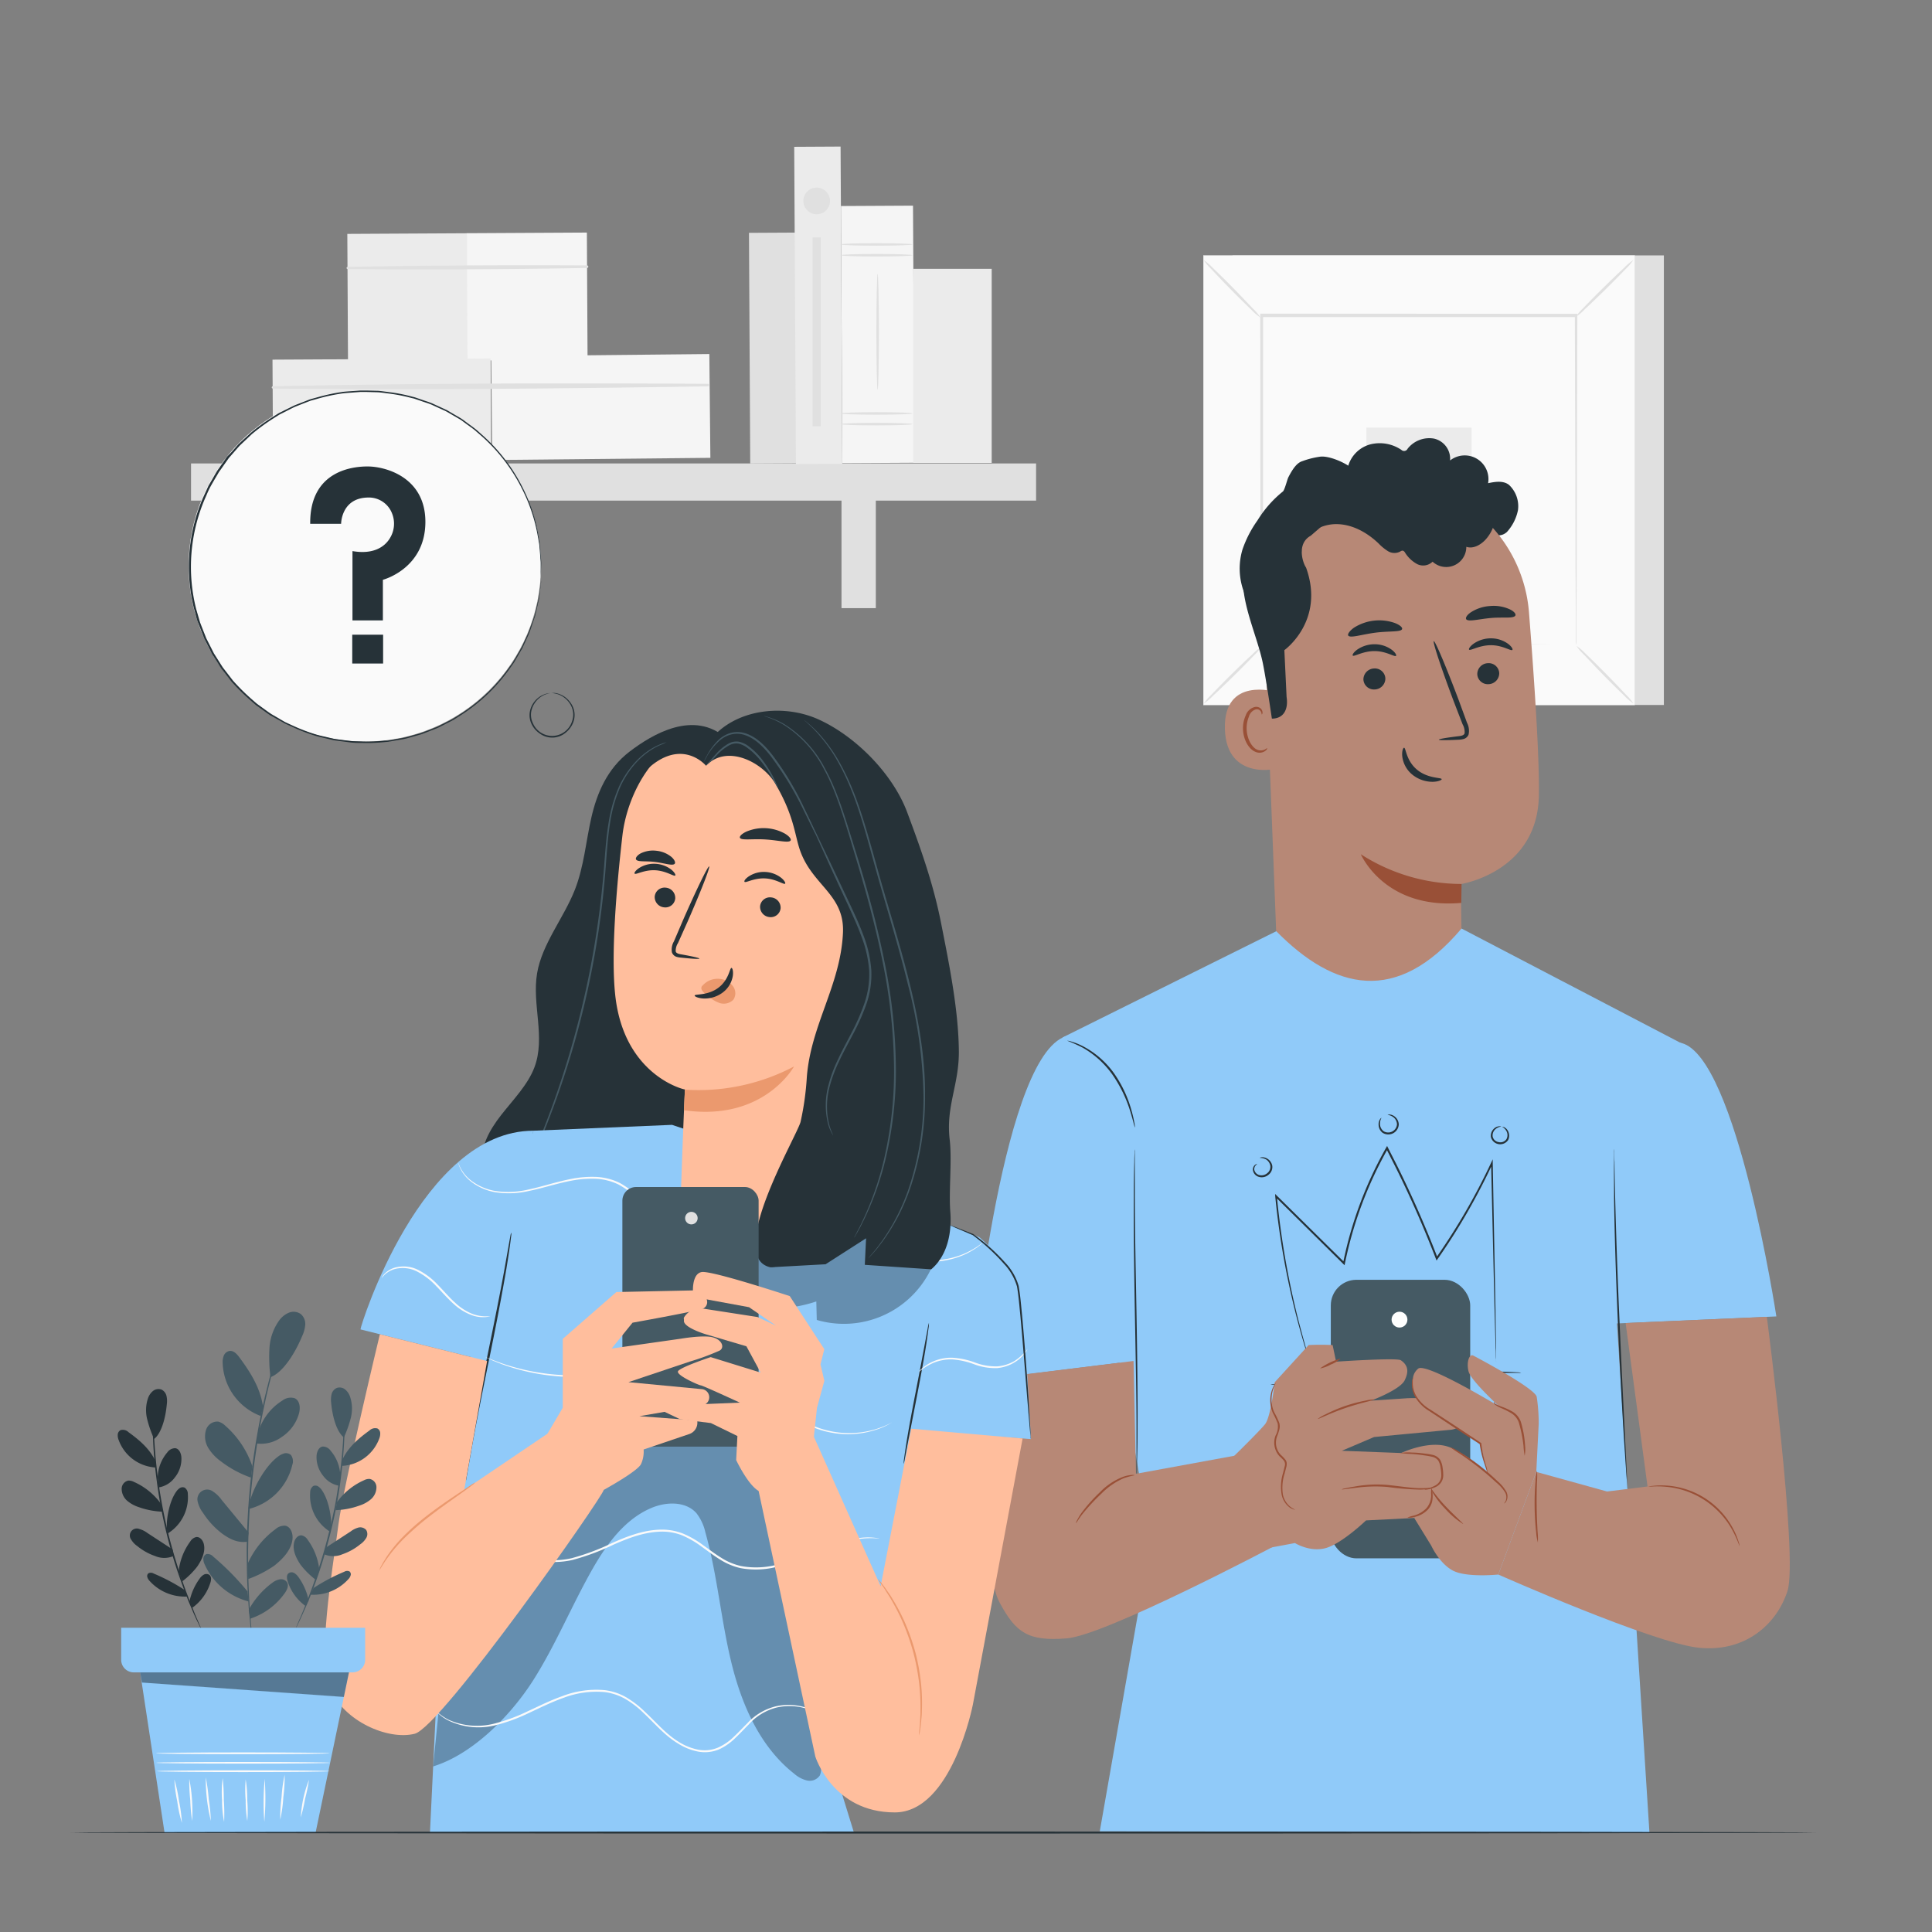 <svg xmlns="http://www.w3.org/2000/svg" viewBox="0 0 500 500"><rect x="0" y="0" width="500" height="500" fill="#808080" stroke="none"/><g id="freepik--background-complete--inject-336"><rect x="318.99" y="66.1" width="111.62" height="116.35" style="fill:#e0e0e0"></rect><rect x="311.43" y="66.1" width="111.62" height="116.35" style="fill:#fafafa"></rect><path d="M423.08,182.49H311.4V66.07H423.08Zm-111.62-.07H423V66.14H311.46Z" style="fill:#e0e0e0"></path><rect x="326.43" y="81.74" width="81.61" height="85.07" style="fill:#fafafa"></rect><path d="M326.43,167.38a12.72,12.72,0,0,1-2,2.34c-1.3,1.38-3.13,3.24-5.19,5.26s-3.94,3.82-5.33,5.1a13.12,13.12,0,0,1-2.36,2,12.77,12.77,0,0,1,2-2.33c1.3-1.38,3.14-3.24,5.19-5.27s3.95-3.84,5.35-5.11A13,13,0,0,1,326.43,167.38Z" style="fill:#e0e0e0"></path><path d="M408,167.17a13.24,13.24,0,0,1,2.34,2c1.38,1.31,3.24,3.14,5.26,5.19s3.83,3.94,5.11,5.33a13.14,13.14,0,0,1,2,2.36,12.92,12.92,0,0,1-2.33-2c-1.38-1.3-3.24-3.14-5.27-5.2s-3.83-4-5.11-5.34A12.92,12.92,0,0,1,408,167.17Z" style="fill:#e0e0e0"></path><path d="M407.82,82a13.54,13.54,0,0,1,2-2.34c1.31-1.38,3.14-3.24,5.19-5.26s3.94-3.82,5.33-5.1a13.12,13.12,0,0,1,2.36-2,13.15,13.15,0,0,1-2,2.34c-1.31,1.37-3.14,3.24-5.2,5.26s-3.95,3.84-5.34,5.12A12.41,12.41,0,0,1,407.82,82Z" style="fill:#e0e0e0"></path><path d="M326.21,82.18a12.72,12.72,0,0,1-2.34-2c-1.38-1.31-3.24-3.14-5.26-5.19s-3.82-3.94-5.1-5.33a13.12,13.12,0,0,1-2-2.36,12.92,12.92,0,0,1,2.33,2c1.38,1.31,3.25,3.14,5.27,5.2s3.84,4,5.12,5.34A12.41,12.41,0,0,1,326.21,82.18Z" style="fill:#e0e0e0"></path><path d="M407.82,166.81a3.24,3.24,0,0,1,0-.41c0-.29,0-.68,0-1.19,0-1.06,0-2.6,0-4.59,0-4-.05-9.89-.09-17.34,0-14.9-.09-36.12-.16-61.54l.32.32-81.38,0h0l.37-.37c0,31.23,0,60.44-.06,85.07l-.31-.31,58.93.16,16.55.08,4.38,0,1.13,0h.4a1.34,1.34,0,0,1-.36,0l-1.1,0-4.32,0-16.48.08-59.13.15h-.31v-.32c0-24.63,0-53.84-.05-85.07v-.36h.37l81.38.05h.31v.31c-.06,25.5-.12,46.8-.16,61.75,0,7.41-.06,13.25-.08,17.26,0,2,0,3.48,0,4.53,0,.5,0,.87,0,1.16A2.37,2.37,0,0,1,407.82,166.81Z" style="fill:#e0e0e0"></path><rect x="353.62" y="110.66" width="27.23" height="27.23" style="fill:#ebebeb"></rect><rect x="193.99" y="60.24" width="12" height="59.7" transform="translate(-0.48 1.07) rotate(-0.31)" style="fill:#e0e0e0"></rect><rect x="89.97" y="60.45" width="31.07" height="32.96" transform="translate(-0.41 0.57) rotate(-0.31)" style="fill:#ebebeb"></rect><rect x="120.9" y="60.28" width="31.07" height="32.96" transform="translate(-0.41 0.73) rotate(-0.31)" style="fill:#f5f5f5"></rect><path d="M89.93,69.64q31,.26,62-.29a.33.33,0,0,0,0-.66c-20.64-.11-41.34,0-62,.38a.29.29,0,0,0,0,.57Z" style="fill:#e0e0e0"></path><rect x="70.59" y="92.93" width="56.45" height="26.86" transform="translate(-0.57 0.53) rotate(-0.31)" style="fill:#ebebeb"></rect><rect x="126.77" y="92.63" width="56.45" height="26.86" transform="matrix(1, -0.01, 0.01, 1, -0.57, 0.83)" style="fill:#f5f5f5"></rect><path d="M70.55,100.55c37.51.42,75.14,0,112.64-.56a.33.33,0,0,0,0-.66c-37.5-.2-75.13-.17-112.63.65a.29.29,0,0,0,0,.57Z" style="fill:#e0e0e0"></path><rect x="49.44" y="119.94" width="218.7" height="9.62" style="fill:#e0e0e0"></rect><rect x="85.25" y="124.56" width="8.88" height="32.83" style="fill:#e0e0e0"></rect><rect x="217.78" y="124.56" width="8.88" height="32.83" style="fill:#e0e0e0"></rect><rect x="205.76" y="37.98" width="12" height="82.11" transform="translate(-0.42 1.13) rotate(-0.31)" style="fill:#ebebeb"></rect><rect x="217.82" y="53.28" width="18.64" height="66.54" transform="translate(-0.46 1.22) rotate(-0.31)" style="fill:#f5f5f5"></rect><path d="M236.16,66.05c0,.18-4.18.33-9.33.33s-9.32-.15-9.32-.33,4.18-.32,9.32-.32S236.16,65.87,236.16,66.05Z" style="fill:#e0e0e0"></path><path d="M236.16,63.26c0,.18-4.18.32-9.33.32s-9.32-.14-9.32-.32,4.18-.33,9.32-.33S236.16,63.08,236.16,63.26Z" style="fill:#e0e0e0"></path><path d="M236.16,109.76c0,.18-4.18.33-9.33.33s-9.32-.15-9.32-.33,4.18-.32,9.32-.32S236.16,109.58,236.16,109.76Z" style="fill:#e0e0e0"></path><path d="M236.16,107c0,.18-4.18.32-9.33.32s-9.32-.14-9.32-.32,4.18-.33,9.32-.33S236.16,106.79,236.16,107Z" style="fill:#e0e0e0"></path><path d="M227.13,100.87c-.17,0-.32-6.72-.32-15s.15-15,.32-15,.33,6.71.33,15S227.31,100.87,227.13,100.87Z" style="fill:#e0e0e0"></path><rect x="236.36" y="69.57" width="20.29" height="50.23" style="fill:#ebebeb"></rect><path d="M214.81,52a3.45,3.45,0,1,1-3.45-3.45A3.46,3.46,0,0,1,214.81,52Z" style="fill:#e0e0e0"></path><rect x="210.29" y="61.45" width="2.13" height="48.85" style="fill:#e0e0e0"></rect></g><g id="freepik--character-2--inject-336"><path d="M323.43,156.25a17.23,17.23,0,0,1-1.89-14,29.22,29.22,0,0,1,3.91-7.59,29.21,29.21,0,0,1,6.57-7.47c.41-.31-1.12,1,0,0,.47-.45,1.09-3,1.38-3.62,1.52-3,2.61-3.9,3.66-4.23a22.09,22.09,0,0,1,4.51-1.14c2.08-.31,5.61,1.16,7.36,2.32a8.17,8.17,0,0,1,5.75-5.53,10,10,0,0,1,8,1.44,1,1,0,0,0,1.6-.29,7.12,7.12,0,0,1,6.84-2.63,5.36,5.36,0,0,1,4.16,5.66,6.14,6.14,0,0,1,9.84,5.88c1.82-.39,3.91-.72,5.39.42a7.56,7.56,0,0,1,2.34,6.57,12,12,0,0,1-2.86,5.64c-1.69,1.5-3.14.55-5.35,1-3.29.73-6.77,1.43-10,.4" style="fill:#263238"></path><path d="M395.7,158.47a37.11,37.11,0,0,0-36.91-34.19h-1.92c-20.72,1.17-31.3,19.41-29.56,40.09L331,259.88h47.48l-.42-31.08s19.92-3.06,20.2-23C398.43,196.22,397.11,176.4,395.7,158.47Z" style="fill:#b78876"></path><path d="M378.25,228.77a48.28,48.28,0,0,1-26.07-7.69s6.11,14.34,26,12.59Z" style="fill:#995037"></path><path d="M388,174.2a2.84,2.84,0,0,1-2.75,2.86,2.72,2.72,0,0,1-2.93-2.57,2.84,2.84,0,0,1,2.75-2.86A2.73,2.73,0,0,1,388,174.2Z" style="fill:#263238"></path><path d="M391.4,168.2c-.36.37-2.51-1.23-5.57-1.22s-5.3,1.52-5.63,1.15c-.16-.17.2-.84,1.18-1.55a7.84,7.84,0,0,1,4.51-1.38,7.55,7.55,0,0,1,4.43,1.44C391.25,167.37,391.57,168,391.4,168.2Z" style="fill:#263238"></path><path d="M358.53,175.56a2.84,2.84,0,0,1-2.75,2.87,2.73,2.73,0,0,1-2.93-2.57A2.86,2.86,0,0,1,355.6,173,2.72,2.72,0,0,1,358.53,175.56Z" style="fill:#263238"></path><path d="M361.29,169.73c-.36.37-2.51-1.23-5.57-1.23s-5.3,1.53-5.63,1.16c-.16-.17.19-.84,1.17-1.55a7.9,7.9,0,0,1,4.52-1.38,7.52,7.52,0,0,1,4.42,1.44C361.14,168.89,361.46,169.57,361.29,169.73Z" style="fill:#263238"></path><path d="M372.38,191.42c0-.17,1.89-.5,5-.88.78-.08,1.52-.24,1.66-.77a4,4,0,0,0-.52-2.32q-1.1-2.83-2.3-5.95c-3.19-8.48-5.5-15.44-5.16-15.57s3.21,6.64,6.4,15.12l2.2,6a4.49,4.49,0,0,1,.4,3.07,1.93,1.93,0,0,1-1.28,1.13,5.44,5.44,0,0,1-1.33.19C374.32,191.59,372.39,191.6,372.38,191.42Z" style="fill:#263238"></path><path d="M363.37,193.52c.5,0,.5,3.29,3.34,5.66s6.37,2,6.4,2.47c0,.2-.79.64-2.29.68a8.31,8.31,0,0,1-5.34-1.88,7.2,7.2,0,0,1-2.58-4.74C362.77,194.32,363.15,193.5,363.37,193.52Z" style="fill:#263238"></path><path d="M362.86,162.8c-.29.83-3.35.47-6.94.94s-6.47,1.48-7,.74c-.21-.35.28-1.14,1.44-2A12.19,12.19,0,0,1,361,161.24C362.32,161.76,363,162.4,362.86,162.8Z" style="fill:#263238"></path><path d="M392.14,159.36c-.58.76-3.22.3-6.31.58s-5.66,1-6.33.38c-.3-.32,0-1.06,1.12-1.83a10.25,10.25,0,0,1,5-1.65,10,10,0,0,1,5.17.88C392,158.32,392.4,159,392.14,159.36Z" style="fill:#263238"></path><path d="M330.29,179.11C330,179,316.62,175,317,188.65s14,10.39,14,10S330.29,179.11,330.29,179.11Z" style="fill:#b78876"></path><path d="M327.91,193.62c-.06,0-.23.17-.62.37a2.4,2.4,0,0,1-1.77.09c-1.46-.49-2.74-2.73-2.88-5.18a7.87,7.87,0,0,1,.57-3.42,2.71,2.71,0,0,1,1.72-1.87,1.2,1.2,0,0,1,1.42.61c.2.37.12.65.19.67s.29-.24.16-.8a1.5,1.5,0,0,0-.56-.84,1.82,1.82,0,0,0-1.32-.3,3.32,3.32,0,0,0-2.42,2.18,8,8,0,0,0-.7,3.82c.16,2.74,1.65,5.26,3.63,5.77a2.54,2.54,0,0,0,2.16-.42C327.9,194,328,193.64,327.91,193.62Z" style="fill:#995037"></path><path d="M339.21,138.65l6.73-5.81,21.4,3.28,15-3.87,9,1.37c-1.68,2.27-.3-.77-3.73-3.36a44.26,44.26,0,0,0-25.7-9.25c-9.25-.16-28.1,11.11-34.8,17.49-5.37,5.11-5.33,9.53-5.33,9.53-.86,7.36,3.26,15.72,4.9,22.95.84,3.73,2.48,15,2.48,15h0c3.12,0,4.29-2.5,3.81-5.59l-.58-12.13S343,160.7,338,146.87C337.19,145.76,335.47,140.71,339.21,138.65Z" style="fill:#263238"></path><path d="M336.44,141.89c1.2-3.88,5.44-6.3,9.5-6.25s7.87,2.17,10.83,5a12.62,12.62,0,0,0,2.44,2,3.21,3.21,0,0,0,3,.18c.28-.15.58-.38.89-.29a1,1,0,0,1,.5.45,8.44,8.44,0,0,0,3.15,3,3.48,3.48,0,0,0,4-.62,5.2,5.2,0,0,0,8.73-3.85c1.78.61,3.71-.48,5-1.88A10.08,10.08,0,0,0,382,124.14a18,18,0,0,0-6.57-1.9,81.24,81.24,0,0,0-10.79-.81,13.22,13.22,0,0,0-4.69.55c-2.07.75-3.79,2.44-6,2.71a10.55,10.55,0,0,1-4.14-.66,16.41,16.41,0,0,0-6-.88c-4,.36-7.27,3.22-9.91,6.23a16.49,16.49,0,0,0-4.18,7.23c-.58,2.75.27,6,2.66,7.46a3.51,3.51,0,0,0,3.16.42,2.1,2.1,0,0,0,1.14-2.73" style="fill:#263238"></path><path d="M330.3,241,275,268.49,297.81,398.8l-13.19,75.14,142.25.28-9.24-144.84,19.8-58.18-59.19-30.9C361.41,260.22,345.29,256.19,330.3,241Z" style="fill:#90CAF9"></path><path d="M387.21,352.51s0-.32-.06-.94,0-1.56-.09-2.75c-.07-2.43-.16-6-.28-10.45-.22-9-.52-21.91-.89-37.38l.42.09a162.35,162.35,0,0,1-14.26,24.76l-.27.39-.17-.44c-3-7.78-6.56-16-10.66-24.18l-2.21-4.36h.45A101.33,101.33,0,0,0,348.06,327l-.09.44-.32-.32-17.56-17.35.36-.18a214.27,214.27,0,0,0,5.61,32.23c1,3.8,1.82,6.75,2.41,8.75.3,1,.52,1.75.68,2.28s.22.79.22.79-.11-.26-.28-.77-.42-1.28-.74-2.26c-.63-2-1.52-4.94-2.52-8.73a206.33,206.33,0,0,1-5.8-32.24L330,309l.42.41L348,326.75l-.41.12A101.57,101.57,0,0,1,358.74,297l.24-.42.22.43c.73,1.45,1.47,2.9,2.22,4.37,4.1,8.23,7.66,16.43,10.66,24.23l-.44-.06a163.79,163.79,0,0,0,14.27-24.66l.41-.87,0,1c.29,15.47.53,28.35.7,37.38.06,4.49.12,8,.16,10.46,0,1.18,0,2.1,0,2.75S387.21,352.51,387.21,352.51Z" style="fill:#263238"></path><path d="M326,299.66s.16-.13.5-.17a2.51,2.51,0,0,1,1.42.34,2.78,2.78,0,0,1,1.32,1.75,2.51,2.51,0,0,1-1,2.48,2.66,2.66,0,0,1-2.64.45,2.12,2.12,0,0,1-1.35-1.72,1.55,1.55,0,0,1,.59-1.35c.3-.21.51-.21.51-.18s-.16.1-.37.33a1.45,1.45,0,0,0-.37,1.16,1.79,1.79,0,0,0,1.17,1.32,2.27,2.27,0,0,0,2.14-.42,2.07,2.07,0,0,0,.83-2,2.51,2.51,0,0,0-1-1.53A3.3,3.3,0,0,0,326,299.66Z" style="fill:#263238"></path><path d="M359.1,288.52s.18-.11.54-.09A2.48,2.48,0,0,1,361,289a2.7,2.7,0,0,1,1,2,2.72,2.72,0,0,1-4.22,2.14,2.71,2.71,0,0,1-1-2,2.47,2.47,0,0,1,.35-1.46c.2-.3.37-.4.39-.38a3.28,3.28,0,0,0-.37,1.81,2.44,2.44,0,0,0,.93,1.65,2.29,2.29,0,0,0,3.46-1.76,2.44,2.44,0,0,0-.77-1.73A3.17,3.17,0,0,0,359.1,288.52Z" style="fill:#263238"></path><path d="M388.5,291.56a2.8,2.8,0,0,0-1.63.81,2.17,2.17,0,0,0-.57,1.77,1.86,1.86,0,0,0,1.58,1.44,1.88,1.88,0,0,0,2-.79,2.16,2.16,0,0,0,.09-1.85,2.73,2.73,0,0,0-1.24-1.33s.21,0,.53.1a2.27,2.27,0,0,1,1.05,1.08,2.54,2.54,0,0,1,0,2.24,2.48,2.48,0,0,1-4.48-.82,2.52,2.52,0,0,1,.79-2.1,2.2,2.2,0,0,1,1.35-.63C388.32,291.45,388.51,291.54,388.5,291.56Z" style="fill:#263238"></path><path d="M393.66,355.3a3.1,3.1,0,0,1-.66,0h-8.85c-5.88,0-14,.13-22.94.56s-17,1.08-22.9,1.64l-6.92.68-1.89.17a2.75,2.75,0,0,1-.66,0,3.17,3.17,0,0,1,.65-.13l1.87-.27c1.63-.23,4-.53,6.92-.85,5.84-.65,13.93-1.36,22.9-1.79s17.09-.49,23-.41c2.94,0,5.32.11,7,.18l1.89.09A3.18,3.18,0,0,1,393.66,355.3Z" style="fill:#263238"></path><path d="M415.67,342.62l44.05-1.93s-10.21-67-24.52-70.75-23.38,38.11-23.38,38.11Z" style="fill:#90CAF9"></path><path d="M251.09,357.48c.21-2.4,7.67-81.52,24-89s26,82.78,26,82.78Z" style="fill:#90CAF9"></path><path d="M421.21,385.58s0-.07,0-.22l-.07-.67c-.05-.63-.12-1.49-.2-2.56-.16-2.28-.37-5.5-.64-9.45-.5-8-1.11-19-1.63-31.19s-.85-23.24-.95-31.23c0-4-.06-7.23,0-9.47,0-1.08,0-1.94,0-2.57a4.83,4.83,0,0,1,.05-.9s0,.08,0,.23,0,.4,0,.67c0,.63,0,1.49.06,2.57,0,2.28.1,5.5.18,9.46.2,8,.56,19,1.1,31.22s1.08,23.21,1.48,31.19c.2,3.95.36,7.17.47,9.45,0,1.09.08,1.94.11,2.58A5,5,0,0,1,421.21,385.58Z" style="fill:#263238"></path><path d="M294.13,381.52a7,7,0,0,1,0-.85c0-.61,0-1.42,0-2.45,0-2.18,0-5.25,0-9,0-7.61-.22-18.12-.43-29.73s-.33-22.13-.28-29.74c0-3.81.06-6.89.13-9,0-1,.05-1.84.07-2.44a5.36,5.36,0,0,1,.07-.86,7.25,7.25,0,0,1,0,.86c0,.6,0,1.42,0,2.45,0,2.18,0,5.24,0,9,0,7.61.22,18.12.43,29.73s.33,22.12.28,29.74c0,3.8-.06,6.88-.13,9,0,1,0,1.84-.07,2.45A5.12,5.12,0,0,1,294.13,381.52Z" style="fill:#263238"></path><path d="M293.71,291.78c-.09,0-.41-1.64-1.22-4.22a34.16,34.16,0,0,0-4.59-9.44,24,24,0,0,0-7.73-7,40.06,40.06,0,0,0-4-1.79,4.4,4.4,0,0,1,1.16.25,16.83,16.83,0,0,1,3,1.22,22.85,22.85,0,0,1,8,7,31.31,31.31,0,0,1,4.52,9.65,31.78,31.78,0,0,1,.73,3.14A5.1,5.1,0,0,1,293.71,291.78Z" style="fill:#263238"></path><path d="M320.42,376.58l9.2,23.63s-43.51,23-53.55,23.8-13.15-1.47-17.33-9.19c-3.32-6.13-2.72-21.18-1.87-30.95C258,370.56,259,356.44,259,356.44l34.36-4.22.62,29.2,26.4-4.84" style="fill:#b78876"></path><path d="M293.7,381.79a22.36,22.36,0,0,0-2.85.76,18.33,18.33,0,0,0-5.81,4,54,54,0,0,0-4.86,5.23c-1.13,1.44-1.64,2.46-1.71,2.42a1.94,1.94,0,0,1,.28-.76,15.34,15.34,0,0,1,1.13-1.88,40.59,40.59,0,0,1,4.8-5.39,16.61,16.61,0,0,1,6.05-4,8.82,8.82,0,0,1,2.16-.45A2.15,2.15,0,0,1,293.7,381.79Z" style="fill:#995037"></path><path d="M457.25,340.8l-36.54,1.6,5.67,42.3L415.9,386l-18.31-5.07-9.83,26.56s39.87,17.69,51.85,18.94,20.21-6,23-14.72S457.25,340.8,457.25,340.8Z" style="fill:#b78876"></path><rect x="344.41" y="331.21" width="36.08" height="72.09" rx="6.63" style="fill:#455a64"></rect><circle cx="362.19" cy="341.52" r="2.05" style="fill:#fff"></circle><path d="M450.2,400.08c-.1,0-.53-1.65-1.86-4.07a21.78,21.78,0,0,0-17.27-11.24c-2.75-.24-4.46.05-4.47,0a4.37,4.37,0,0,1,1.19-.23,19.18,19.18,0,0,1,3.31-.09,21.07,21.07,0,0,1,17.56,11.44,18.42,18.42,0,0,1,1.26,3.05A4.62,4.62,0,0,1,450.2,400.08Z" style="fill:#995037"></path><path d="M344.88,348.1a60.71,60.71,0,0,0-6.2,0l-8.78,9.62s-1,9-2.51,10.87-8.16,8.37-8.16,8.37l9.2,23.63,6.7-1.25s4,2.51,8.15,1.25,10.25-7.11,10.25-7.11l12.48-.63,6.11-5.76-8.17-11-16.69-.63,8.36-3.56,19.87-1.88s4.6-.42,2.72-4.6-14-3.56-14-3.56l-9.42.63s7.54-2.79,8.74-5.27c.92-1.89,1.17-3.71-1-5.19-1-.71-16.75.37-16.75.37Z" style="fill:#b78876"></path><path d="M335.19,390.71s-.13,0-.37-.07a3.72,3.72,0,0,1-1-.47,5.52,5.52,0,0,1-2.11-3.25,12,12,0,0,1,.35-5.75c.13-.52.26-1.05.39-1.6a1.7,1.7,0,0,0-.12-1.47,9.94,9.94,0,0,0-1.21-1.24,5,5,0,0,1-1-1.63,5.13,5.13,0,0,1,0-3.72,4.77,4.77,0,0,0,.54-3.12,22.76,22.76,0,0,0-1.26-2.74,8.29,8.29,0,0,1,0-6.47,6.89,6.89,0,0,1,.51-.93c.14-.2.22-.3.24-.29s-.24.45-.56,1.29a8.59,8.59,0,0,0-.49,3.73,7.75,7.75,0,0,0,.66,2.49,21.46,21.46,0,0,1,1.32,2.79,3.38,3.38,0,0,1,0,1.76,17,17,0,0,1-.55,1.66,4.59,4.59,0,0,0,0,3.36,4.42,4.42,0,0,0,.92,1.46,10.07,10.07,0,0,1,1.26,1.33,1.84,1.84,0,0,1,.3.95,3.28,3.28,0,0,1-.12.91c-.14.54-.28,1.08-.41,1.6a11.91,11.91,0,0,0-.46,5.55A5.5,5.5,0,0,0,334,390,8.67,8.67,0,0,0,335.19,390.71Z" style="fill:#995037"></path><path d="M370.92,385a3,3,0,0,1-.91.27,14.79,14.79,0,0,1-2.56.24,75.61,75.61,0,0,1-8.41-.69,37.77,37.77,0,0,0-8.36.25c-2.14.25-3.46.46-3.47.39a2.66,2.66,0,0,1,.9-.27c.59-.14,1.45-.31,2.52-.48a31.75,31.75,0,0,1,8.45-.41c3.29.34,6.23.82,8.37.84S370.9,384.94,370.92,385Z" style="fill:#995037"></path><path d="M355.79,362.17c0,.17-3.43.81-7.5,2.19s-7.19,3-7.27,2.87a9.15,9.15,0,0,1,2-1.18,40.09,40.09,0,0,1,5.12-2.19,41.1,41.1,0,0,1,5.38-1.41A8.83,8.83,0,0,1,355.79,362.17Z" style="fill:#995037"></path><path d="M346.9,351.65a8.08,8.08,0,0,1-2.52,1.5,8.37,8.37,0,0,1-2.76,1,16.64,16.64,0,0,1,5.28-2.53Z" style="fill:#995037"></path><path d="M381.39,350.88s15.86,8.35,16.31,10.62a45.72,45.72,0,0,1,.52,6.89l-.63,12.54-9.83,26.56s-8.16.84-11.71-1S370.4,400,370.4,400L366,392.85l5.39-6.11-8.95-10.62s7.74-3.76,13-1.46a35,35,0,0,1,9.41,6.52l-1.67-7.57-10.06-6.38-4.6-3.3a7.07,7.07,0,0,1-2.82-7.49,3.76,3.76,0,0,1,1.38-2.28C369.36,352.7,388,364,388,364h0s-7.34-6.7-7.94-9.08S380.25,350.16,381.39,350.88Z" style="fill:#b78876"></path><path d="M398,399.17a12.34,12.34,0,0,1-.45-2.69c-.19-1.67-.36-4-.39-6.56s.08-4.89.23-6.57a12.65,12.65,0,0,1,.38-2.7,15.77,15.77,0,0,1,0,2.72c-.06,1.68-.11,4-.08,6.54s.14,4.87.24,6.54A17.57,17.57,0,0,1,398,399.17Z" style="fill:#995037"></path><path d="M370.45,385.07a4.37,4.37,0,0,1,.3,1.67,6.88,6.88,0,0,1-.12,1.86,4.62,4.62,0,0,1-1.08,2.06,6.65,6.65,0,0,1-3.62,1.95,3.82,3.82,0,0,1-1.69.13,8.36,8.36,0,0,1,1.6-.49,7.12,7.12,0,0,0,3.32-1.94,5.18,5.18,0,0,0,1.22-3.57A7.35,7.35,0,0,1,370.45,385.07Z" style="fill:#995037"></path><path d="M394.58,376.74a21,21,0,0,1-.3-2.57,34.29,34.29,0,0,0-1.22-6.05,4.63,4.63,0,0,0-2.05-2.45,19.64,19.64,0,0,0-2.47-1.24,8.43,8.43,0,0,1-1.68-.94.6.6,0,0,1-.21-.53c.05-.14.15-.14.15-.13s-.05.06,0,.15a.5.5,0,0,0,.24.36,12.47,12.47,0,0,0,1.69.75,16.31,16.31,0,0,1,2.58,1.17,5,5,0,0,1,2.28,2.69,26.94,26.94,0,0,1,1.1,6.19A8.82,8.82,0,0,1,394.58,376.74Z" style="fill:#995037"></path><path d="M365.68,356.44c.06,0-.05.47-.06,1.31a6.81,6.81,0,0,0,.83,3.39,10.18,10.18,0,0,0,3.7,3.65l5.49,3.58,7.64,5.06.08.06v.09a33.09,33.09,0,0,0,1.14,5.43,10.34,10.34,0,0,1,.49,2.05,17,17,0,0,1-.73-2,27.41,27.41,0,0,1-1.33-5.44l.1.16-7.69-5-5.47-3.62a10.24,10.24,0,0,1-3.76-3.87,6.68,6.68,0,0,1-.7-3.57,6.05,6.05,0,0,1,.15-1C365.63,356.55,365.66,356.43,365.68,356.44Z" style="fill:#995037"></path><path d="M389.25,389.09a5.13,5.13,0,0,0,.44-.71,2.59,2.59,0,0,0-.17-2.14,10.55,10.55,0,0,0-2.25-2.54c-1-.89-2-1.84-3.19-2.8-2.32-1.93-4.55-3.51-6.19-4.62a29.14,29.14,0,0,1-2.64-1.81,14.73,14.73,0,0,1,2.84,1.5,53.27,53.27,0,0,1,6.32,4.53c1.17,1,2.24,1.94,3.19,2.86a10.27,10.27,0,0,1,2.26,2.72,2.7,2.7,0,0,1,0,2.39C389.58,389,389.25,389.11,389.25,389.09Z" style="fill:#995037"></path><path d="M368.65,385.5a3,3,0,0,1,.79-.27,8.47,8.47,0,0,0,2.05-.82,2.94,2.94,0,0,0,1.52-2.57,10,10,0,0,0-.19-1.91,4.75,4.75,0,0,0-.59-1.91,2.62,2.62,0,0,0-1.58-1,19.27,19.27,0,0,0-1.91-.35c-1.24-.19-2.37-.31-3.31-.38a30.64,30.64,0,0,1-3.08-.25,13,13,0,0,1,3.1-.12c1,0,2.09.11,3.35.27a17.13,17.13,0,0,1,2,.34,3.15,3.15,0,0,1,1.89,1.24,5.43,5.43,0,0,1,.66,2.12,10.61,10.61,0,0,1,.16,2,3.32,3.32,0,0,1-.58,1.8,3.44,3.44,0,0,1-1.24,1.07,7.39,7.39,0,0,1-2.18.7A2.44,2.44,0,0,1,368.65,385.5Z" style="fill:#995037"></path><path d="M378.66,394.42a22,22,0,0,1-4.68-4,22.36,22.36,0,0,1-2.74-3.4,4.75,4.75,0,0,1-.79-1.63c.08,0,.43.55,1.09,1.42a39.39,39.39,0,0,0,2.82,3.26C376.69,392.5,378.76,394.3,378.66,394.42Z" style="fill:#995037"></path></g><g id="freepik--character-1--inject-336"><path d="M188.1,191.17c-8.51-7.67-19.36-1.08-25.16,3.34s-8.44,10.76-9.88,17-1.9,12.66-4.27,18.72c-2.87,7.34-8.5,14-9.79,21.65-1.37,8.07,2.25,16.59-.7,24.37-1.71,4.51-5.47,8.32-8.6,12.32S124,297.2,125,301.88c1.45,6.87,10,11.57,18.45,14.19,6.89,2.15,14.33,3.49,21.63,2.89s14.45-3.3,18.48-8c3.46-4,4.38-9,4.53-13.87.49-15.7-6-31.11-8.85-46.72-3.44-19.05,1.37-41.11,8.89-59.23" style="fill:#263238"></path><path d="M137.78,314.52a1.84,1.84,0,0,1-.18-.3c-.11-.2-.3-.49-.49-.9a11.93,11.93,0,0,1-1-3.79,19.17,19.17,0,0,1,.55-6.18,52.38,52.38,0,0,1,2.65-7.78,236.62,236.62,0,0,0,13.54-45.38,235.64,235.64,0,0,0,3.48-25.87c.31-4,.58-7.83,1.17-11.37a37.19,37.19,0,0,1,2.78-9.56,24.58,24.58,0,0,1,4.69-6.75,18.63,18.63,0,0,1,5-3.63,15.28,15.28,0,0,1,3.73-1.21c.44-.07.78-.1,1-.13a1.84,1.84,0,0,1,.35,0l-.34.08-1,.17a16.09,16.09,0,0,0-3.66,1.29,19.12,19.12,0,0,0-4.92,3.65,24.3,24.3,0,0,0-4.56,6.7,37.25,37.25,0,0,0-2.69,9.48c-.57,3.52-.82,7.33-1.12,11.34a226.9,226.9,0,0,1-3.45,25.93,228.71,228.71,0,0,1-13.71,45.42,55.44,55.44,0,0,0-2.71,7.71,19.51,19.51,0,0,0-.63,6.09A13.08,13.08,0,0,0,137.78,314.52Z" style="fill:#455a64"></path><polygon points="138.03 292.63 173.93 291.11 222.37 307.44 253.48 320.2 215.18 455.43 221.02 474.33 111.27 474.33 116.21 371.76 138.03 292.63" style="fill:#90CAF9"></polygon><g style="opacity:0.3"><path d="M212.38,456.58q-5.07-34.26-10.13-68.52c-.62-4.2-1.39-8.71-4.43-11.67-2.88-2.82-7.15-3.57-11.16-4.07-9-1.1-18.6-1.42-26.54,2.93-6.72,3.68-11.32,10.23-15.52,16.65-12.7,19.43-20.64,27.94-30.86,48.78l-1.65,16.47c10.35-3.18,20.23-13.32,26-22.45S148,415.43,153.37,406c3.69-6.46,8.37-12.86,15.22-15.75,3.87-1.64,8.93-1.76,11.68,1.4a12.52,12.52,0,0,1,2.28,4.93c3.08,10.92,4,22.34,6.65,33.37s7.43,22.12,16.37,29.11a7.75,7.75,0,0,0,3.33,1.74,3.15,3.15,0,0,0,3.29-1.35A4.79,4.79,0,0,0,212.38,456.58Z"></path></g><path d="M93.29,344.05c0-1,15.83-51.42,44.74-51.42L129.16,353Z" style="fill:#90CAF9"></path><path d="M253.48,320.2s9,7.7,10.37,14.15,2.95,38.08,2.95,38.08L231.67,370Z" style="fill:#90CAF9"></path><path d="M132.32,319a3.07,3.07,0,0,1,0,.67l-.24,1.89c-.21,1.64-.57,4-1.05,6.94-1,5.85-2.51,13.89-4.33,22.74s-3.42,16.88-4.47,22.7c-.5,2.87-.92,5.21-1.21,6.91l-.34,1.88a3.2,3.2,0,0,1-.15.65,3,3,0,0,1,0-.67c.06-.49.14-1.11.24-1.89.21-1.65.57-4,1-6.94,1-5.85,2.51-13.89,4.32-22.75s3.43-16.87,4.47-22.7c.51-2.86.92-5.21,1.22-6.9.14-.77.25-1.4.34-1.88A3,3,0,0,1,132.32,319Z" style="fill:#263238"></path><path d="M240.41,342.35a7.44,7.44,0,0,1-.12,1.45c-.11.94-.3,2.28-.55,3.94-.51,3.32-1.34,7.89-2.31,12.92s-1.84,9.49-2.5,12.88c-.3,1.58-.54,2.89-.74,3.91a7.35,7.35,0,0,1-.33,1.42,8.25,8.25,0,0,1,.13-1.46c.12-.93.32-2.27.58-3.93.53-3.32,1.37-7.89,2.35-12.92s1.81-9.49,2.45-12.88c.29-1.58.54-2.89.72-3.91A9.32,9.32,0,0,1,240.41,342.35Z" style="fill:#263238"></path><path d="M254.33,321.64s-.09.1-.28.26l-.88.71a20.63,20.63,0,0,1-3.77,2.17,21.35,21.35,0,0,1-6.66,1.67,20.79,20.79,0,0,1-9-1.22c-3.21-1.19-6.16-3.52-9.5-5.59a19,19,0,0,0-5.53-2.43,16.77,16.77,0,0,0-6.37-.18c-4.38.64-8.68,2.57-13.33,4a30.77,30.77,0,0,1-28.54-5.34,60.84,60.84,0,0,1-5.13-5,20.41,20.41,0,0,0-5.29-4.15,15,15,0,0,0-6.18-1.48,27.94,27.94,0,0,0-6.05.51c-3.87.75-7.38,1.93-10.7,2.6a23.21,23.21,0,0,1-9.08.36,14.3,14.3,0,0,1-6.24-2.82,9.57,9.57,0,0,1-2.71-3.39,7.17,7.17,0,0,1-.41-1.05c-.07-.24-.1-.37-.1-.37a2.76,2.76,0,0,1,.16.35,6.87,6.87,0,0,0,.44,1,9.84,9.84,0,0,0,2.74,3.27,14.2,14.2,0,0,0,6.18,2.69,22.89,22.89,0,0,0,8.95-.43c3.28-.69,6.78-1.89,10.69-2.66a27.45,27.45,0,0,1,6.15-.55,15.53,15.53,0,0,1,6.38,1.51,20.62,20.62,0,0,1,5.43,4.24,61,61,0,0,0,5.09,4.94,30.3,30.3,0,0,0,28.07,5.25c4.61-1.39,8.94-3.33,13.41-4a17.12,17.12,0,0,1,6.55.2,19.66,19.66,0,0,1,5.65,2.51c3.36,2.11,6.26,4.43,9.4,5.62a20.73,20.73,0,0,0,8.85,1.27,21.63,21.63,0,0,0,6.61-1.56,22.57,22.57,0,0,0,3.79-2.07l.9-.67Z" style="fill:#fafafa"></path><path d="M126.87,340.6s-.11.06-.33.11a4.82,4.82,0,0,1-1,.16,8.37,8.37,0,0,1-3.56-.55,14.06,14.06,0,0,1-4.53-2.82c-1.51-1.34-2.95-3-4.54-4.64a18.28,18.28,0,0,0-5.06-3.84,8.18,8.18,0,0,0-5-.74,6.35,6.35,0,0,0-3.12,1.45c-.62.55-.86,1-.91.93a1.05,1.05,0,0,1,.15-.31,4,4,0,0,1,.62-.77,6.16,6.16,0,0,1,3.19-1.66,8.43,8.43,0,0,1,5.29.66,18.11,18.11,0,0,1,5.23,3.92c1.61,1.65,3,3.32,4.49,4.64a14.26,14.26,0,0,0,4.34,2.84A9.71,9.71,0,0,0,126.87,340.6Z" style="fill:#fafafa"></path><path d="M230.81,368.14a17.79,17.79,0,0,1-4.07,1.87,23.37,23.37,0,0,1-12.12.65,22.36,22.36,0,0,1-7.81-3.21,42.72,42.72,0,0,1-7.22-6.47,54.94,54.94,0,0,0-7.76-7.24,18,18,0,0,0-10.63-3.27,43.09,43.09,0,0,0-11.2,2c-3.56,1-7,2.1-10.33,2.78A55.06,55.06,0,0,1,129.75,353c-1.35-.53-2.39-.94-3.07-1.28l-.78-.36c-.18-.09-.27-.13-.26-.14a1,1,0,0,1,.28.09l.8.32c.7.3,1.74.68,3.1,1.18a57,57,0,0,0,11.83,2.72,55,55,0,0,0,17.92-.75c3.32-.69,6.72-1.79,10.29-2.8a43.16,43.16,0,0,1,11.34-2,19.18,19.18,0,0,1,5.81.84,18.2,18.2,0,0,1,5.11,2.53,53.38,53.38,0,0,1,7.81,7.33,43.07,43.07,0,0,0,7.12,6.44,22.18,22.18,0,0,0,7.65,3.21,23.64,23.64,0,0,0,12-.48,24.31,24.31,0,0,0,3.08-1.19l.77-.38A1.09,1.09,0,0,1,230.81,368.14Z" style="fill:#fafafa"></path><path d="M265.89,349.13s0,.11-.13.29a6.73,6.73,0,0,1-.5.76,9.83,9.83,0,0,1-2.47,2.26,10.38,10.38,0,0,1-4.71,1.62,15.19,15.19,0,0,1-6-1,19.86,19.86,0,0,0-5.79-1.25,11.89,11.89,0,0,0-4.72.9,15.89,15.89,0,0,0-3.8,2.36s0-.1.19-.26a6.61,6.61,0,0,1,.65-.64,10.92,10.92,0,0,1,2.82-1.8,11.76,11.76,0,0,1,4.86-1,19.6,19.6,0,0,1,6,1.24,15.27,15.27,0,0,0,5.81,1,10.23,10.23,0,0,0,4.54-1.45A13.17,13.17,0,0,0,265.89,349.13Z" style="fill:#fafafa"></path><path d="M227.6,398.16a1,1,0,0,1-.31,0l-.92-.06a22.15,22.15,0,0,0-3.53.13,29.85,29.85,0,0,0-5.44,1.24c-2.09.65-4.39,1.59-6.93,2.65a65.25,65.25,0,0,1-8.48,3.11,21.83,21.83,0,0,1-10.33.6,16.72,16.72,0,0,1-5.22-2.17c-1.65-1-3.19-2.2-4.8-3.34a24.27,24.27,0,0,0-5.17-3,14.29,14.29,0,0,0-6-.91c-4.17.22-8,1.73-11.65,3.32a59.52,59.52,0,0,1-10.72,4,21.56,21.56,0,0,1-10.35-.24,30.57,30.57,0,0,1-8.27-3.64,45.72,45.72,0,0,1-6-4.47c-1.66-1.44-3-2.76-4.1-3.85s-1.92-1.95-2.48-2.53l-.63-.68c-.14-.15-.21-.23-.2-.24l.24.2.66.64,2.55,2.47a61.81,61.81,0,0,0,10.11,8.15,30.78,30.78,0,0,0,8.19,3.54,21.19,21.19,0,0,0,10.13.18,60.55,60.55,0,0,0,10.63-4c3.61-1.6,7.54-3.15,11.82-3.37a15,15,0,0,1,6.22.94,24.25,24.25,0,0,1,5.27,3c1.62,1.15,3.16,2.34,4.77,3.32a16.07,16.07,0,0,0,5.06,2.13,21.42,21.42,0,0,0,10.12-.55,66.22,66.22,0,0,0,8.45-3c2.55-1,4.87-2,7-2.59a28.88,28.88,0,0,1,5.51-1.16A15.48,15.48,0,0,1,227.6,398.16Z" style="fill:#fafafa"></path><path d="M216.07,447.37a15.46,15.46,0,0,0-3.26-3.2A14.56,14.56,0,0,0,208,442a14.83,14.83,0,0,0-7-.09,14.49,14.49,0,0,0-7.23,4.38c-1.1,1.09-2.19,2.29-3.41,3.44a14.62,14.62,0,0,1-4.26,3,9.5,9.5,0,0,1-5.42.58,14.94,14.94,0,0,1-5.27-2.13c-3.34-2-5.94-5.11-8.86-7.86a24.48,24.48,0,0,0-4.7-3.62,14.3,14.3,0,0,0-5.4-1.79,23.9,23.9,0,0,0-10.7,1.52c-3.28,1.17-6.26,2.69-9.11,4a44.73,44.73,0,0,1-8.18,3A18,18,0,0,1,116,445.24a11.21,11.21,0,0,1-2.78-2,8.54,8.54,0,0,1-.6-.66,2.71,2.71,0,0,1-.19-.24,13.36,13.36,0,0,0,3.66,2.73,18,18,0,0,0,12.19.9,44.11,44.11,0,0,0,8.09-3c2.83-1.29,5.81-2.83,9.13-4a24.31,24.31,0,0,1,10.93-1.57,14.8,14.8,0,0,1,5.59,1.84,25.36,25.36,0,0,1,4.8,3.69c3,2.79,5.52,5.84,8.77,7.81a14.63,14.63,0,0,0,5.09,2.07,8.93,8.93,0,0,0,5.15-.54,14.2,14.2,0,0,0,4.13-2.84c1.21-1.13,2.3-2.32,3.42-3.42a14.83,14.83,0,0,1,7.45-4.43,15,15,0,0,1,7.17.17,14.38,14.38,0,0,1,4.89,2.33,5.73,5.73,0,0,1,.83.66c.24.22.49.42.69.62.38.44.73.78,1,1.09l.51.74A1.48,1.48,0,0,1,216.07,447.37Z" style="fill:#fafafa"></path><g style="opacity:0.3"><path d="M242.4,313.64a10.12,10.12,0,0,0-3.87-3c-13.13-7.09-29-15.66-43.72-17.83-3.89,11.15-6.28,24-11.88,34.33-.75,1.39-1.56,2.92-1.24,4.47.37,1.78,2.1,2.9,3.74,3.69a34.51,34.51,0,0,0,25.83,1.51l.12,4.79a25,25,0,0,0,32-23A8.4,8.4,0,0,0,242.4,313.64Z"></path></g><path d="M222.21,202.75a7.34,7.34,0,0,1,6.17,7.75h0l-9.18,98.6c-.75,11.67-18.13,17.39-30.61,16.49h0c-12.6-.9-12.71-7.11-12.32-18.22.63-18.56,1-25.53,1-25.42s-15.8-3.46-18.05-24.43c-1.12-10.43.27-27.36,1.85-41.18C162.47,203.9,171.51,189,183.88,191Z" style="fill:#ffbe9d"></path><path d="M169.44,232a2.68,2.68,0,0,0,2.44,2.82,2.56,2.56,0,0,0,2.87-2.27,2.67,2.67,0,0,0-2.43-2.82A2.56,2.56,0,0,0,169.44,232Z" style="fill:#263238"></path><path d="M164.24,226.09c.31.37,2.41-1,5.28-.87s4.9,1.69,5.23,1.36c.16-.15-.14-.8-1-1.51a7.29,7.29,0,0,0-4.16-1.52,7.06,7.06,0,0,0-4.23,1.13C164.42,225.31,164.09,225.93,164.24,226.09Z" style="fill:#263238"></path><path d="M196.71,234.52a2.68,2.68,0,0,0,2.44,2.82,2.56,2.56,0,0,0,2.87-2.27,2.67,2.67,0,0,0-2.43-2.82A2.56,2.56,0,0,0,196.71,234.52Z" style="fill:#263238"></path><path d="M192.68,228.21c.31.36,2.41-1,5.28-.88s4.9,1.7,5.23,1.36c.16-.15-.14-.79-1-1.5a7.29,7.29,0,0,0-4.16-1.53,7.06,7.06,0,0,0-4.23,1.14C192.86,227.43,192.53,228,192.68,228.21Z" style="fill:#263238"></path><path d="M181,248.08c0-.16-1.74-.56-4.62-1.08-.72-.11-1.41-.29-1.51-.8a3.78,3.78,0,0,1,.6-2.15q1.17-2.61,2.45-5.47c3.42-7.79,5.93-14.22,5.61-14.35s-3.33,6.07-6.75,13.87l-2.36,5.51a4.21,4.21,0,0,0-.53,2.85A1.86,1.86,0,0,0,175,247.6a5.4,5.4,0,0,0,1.24.23C179.14,248.14,181,248.24,181,248.08Z" style="fill:#263238"></path><path d="M177.25,282a53,53,0,0,0,28.24-6s-7.78,14.33-28.5,11.32Z" style="fill:#eb996e"></path><path d="M181.83,255.06a5.19,5.19,0,0,1,4.73-1.69,4.74,4.74,0,0,1,3.17,1.92,3,3,0,0,1,.06,3.43,3.48,3.48,0,0,1-3.82.76,10.89,10.89,0,0,1-3.55-2.37,3.29,3.29,0,0,1-.78-.89,1,1,0,0,1,.06-1.07" style="fill:#eb996e"></path><path d="M189.31,250.5c-.46-.06-.63,3.06-3.41,5.14s-6.08,1.56-6.12,2c-.06.2.71.65,2.11.76a7.81,7.81,0,0,0,5.1-1.5,6.72,6.72,0,0,0,2.66-4.32C189.83,251.28,189.53,250.49,189.31,250.5Z" style="fill:#263238"></path><path d="M191.49,216.81c.33.76,3.17.23,6.56.44s6.17,1,6.57.24c.18-.34-.33-1.05-1.47-1.74a11.4,11.4,0,0,0-10-.52C191.93,215.8,191.35,216.45,191.49,216.81Z" style="fill:#263238"></path><path d="M164.61,222.43c.43.72,2.56.33,5,.65s4.47,1.07,5,.46c.26-.29,0-1-.8-1.73a7.26,7.26,0,0,0-3.93-1.63,7.17,7.17,0,0,0-4.18.73C164.8,221.45,164.42,222.08,164.61,222.43Z" style="fill:#263238"></path><path d="M219.54,242.05c.43-4.42,5.4-7.14,9.13-4.73,2,1.32,3.54,3.84,3.11,8.53-1.12,12.51-13.44,8.8-13.43,8.44S219,247.22,219.54,242.05Z" style="fill:#ffbe9d"></path><path d="M222.59,249.9c.06,0,.21.17.56.37a2.13,2.13,0,0,0,1.62.18c1.37-.37,2.67-2.36,2.93-4.61a7.21,7.21,0,0,0-.32-3.18,2.56,2.56,0,0,0-1.49-1.82,1.11,1.11,0,0,0-1.34.49c-.2.33-.14.59-.21.6s-.25-.23-.1-.74a1.38,1.38,0,0,1,.56-.74,1.68,1.68,0,0,1,1.23-.21,3.07,3.07,0,0,1,2.1,2.15,7.25,7.25,0,0,1,.44,3.55c-.3,2.51-1.81,4.75-3.66,5.11a2.33,2.33,0,0,1-2-.51C222.59,250.2,222.55,249.91,222.59,249.9Z" style="fill:#eb996e"></path><path d="M245.77,294.87c-1-8.6,2.45-14.13,2.38-22.79-.08-10.61-2.48-22.46-4.54-32.88-2-10.25-5.17-19.18-8.84-29s-13.2-19.59-22.9-24c-8.56-3.88-19.74-2.81-26.33,3.44a11.68,11.68,0,0,1-1.45,0c-14.67-1.25-16.7,9.53-16.7,9.53,9.11-8.51,15.33-1,15.33-1,5.54-5.74,14.76-.78,17.94,4.66,4.48,7.67,4.9,12.24,6.07,16.25,2.94,10.05,12,12.05,11.42,22.51-.67,13.4-8.3,23.73-9.34,37.11a73.67,73.67,0,0,1-1.63,11.67c-1.17,4.1-19.49,35-7.81,37.6a7,7,0,0,0,1.29-.07l13-.71,10.48-6.72-.33,6.87L241,328.5c4.18-3.54,5.37-9.48,4.94-14.88S246.42,300.25,245.77,294.87Z" style="fill:#263238"></path><path d="M182.18,197.1a2.13,2.13,0,0,1,.18-.44c.14-.28.34-.69.63-1.2a16,16,0,0,1,3-4,7.69,7.69,0,0,1,3-1.75,6.72,6.72,0,0,1,4,.09c2.76.91,5.07,3.19,7,5.73a75.22,75.22,0,0,1,8.39,14.14c.9,1.91,1.59,3.46,2.06,4.54.2.5.38.91.52,1.25s.17.44.15.45a1.66,1.66,0,0,1-.24-.41l-.62-1.2-2.2-4.46a83.23,83.23,0,0,0-8.47-14c-1.93-2.51-4.17-4.72-6.76-5.59a6.27,6.27,0,0,0-3.75-.13,7.43,7.43,0,0,0-2.9,1.61,16.78,16.78,0,0,0-3.11,3.8A17.28,17.28,0,0,1,182.18,197.1Z" style="fill:#455a64"></path><path d="M201.34,204c-.08,0-.68-1.34-1.91-3.41a36.07,36.07,0,0,0-2.39-3.47,18,18,0,0,0-3.64-3.59,5.86,5.86,0,0,0-2.32-1.09,3.81,3.81,0,0,0-2.28.4,12.88,12.88,0,0,0-3.26,2.57,21,21,0,0,1-2.82,2.72,4.83,4.83,0,0,1,.67-.82c.44-.51,1.07-1.26,1.89-2.16a12.54,12.54,0,0,1,3.31-2.74,4.21,4.21,0,0,1,2.58-.47,6.34,6.34,0,0,1,2.53,1.16,17.94,17.94,0,0,1,3.72,3.72,31.43,31.43,0,0,1,2.33,3.59A27.9,27.9,0,0,1,201,203,3.82,3.82,0,0,1,201.34,204Z" style="fill:#455a64"></path><path d="M221.07,320.29a1.24,1.24,0,0,1,.16-.35c.12-.25.29-.58.5-1s.52-1,.84-1.61.66-1.4,1.06-2.23a79.88,79.88,0,0,0,5.1-14.86,101.06,101.06,0,0,0,2.65-23.13,143.43,143.43,0,0,0-3-28.38c-2-10-4.64-19.26-7.18-27.69s-4.71-16.08-7.92-21.91a29.66,29.66,0,0,0-10.4-11.51,21.41,21.41,0,0,0-3.84-1.85c-.45-.18-.82-.27-1-.35a1.76,1.76,0,0,1-.36-.14l.37.08c.24.07.61.15,1.07.31a20.06,20.06,0,0,1,3.92,1.78A29.5,29.5,0,0,1,213.57,199c3.28,5.87,5.45,13.57,8.06,21.95s5.23,17.75,7.23,27.73a141.23,141.23,0,0,1,3,28.48,99.46,99.46,0,0,1-2.77,23.21,77.07,77.07,0,0,1-5.28,14.86l-1.1,2.22-.88,1.59c-.24.4-.42.72-.56,1A2.06,2.06,0,0,1,221.07,320.29Z" style="fill:#455a64"></path><path d="M224.68,325.7l.24-.31q.26-.33.72-.87l1.18-1.41,1.48-2a53.34,53.34,0,0,0,7.1-14.23A73.59,73.59,0,0,0,239,283.57,121.57,121.57,0,0,0,235,254.91c-2.43-10-5.39-19.38-7.81-28s-4.38-16.41-6.95-22.66a59.84,59.84,0,0,0-4-8.16,41.07,41.07,0,0,0-4-5.57,32.37,32.37,0,0,0-3-3.12l-.83-.77a1.69,1.69,0,0,1-.27-.27,1.85,1.85,0,0,1,.3.23l.87.73a29.32,29.32,0,0,1,3.1,3.06,40.87,40.87,0,0,1,4.08,5.56,59.17,59.17,0,0,1,4.07,8.17c2.62,6.26,4.65,14.08,7.07,22.67s5.42,18,7.86,28,4,19.81,3.91,28.78A72.93,72.93,0,0,1,235.74,307a52,52,0,0,1-7.28,14.23c-.57.75-1.08,1.41-1.52,2l-1.23,1.38-.76.84Z" style="fill:#455a64"></path><path d="M215.61,293.86a10.79,10.79,0,0,1-1.38-3.28,19.7,19.7,0,0,1,.15-9.66,35.25,35.25,0,0,1,2.29-6.32c1-2.2,2.22-4.47,3.47-6.87a57.23,57.23,0,0,0,3.44-7.71,23,23,0,0,0,1.36-8.85,31.15,31.15,0,0,0-2-8.8c-1-2.75-2.19-5.33-3.32-7.79-2.27-4.9-4.32-9.32-6-13.05l-4-8.81-1.07-2.41-.27-.63c-.06-.14-.08-.22-.07-.22a.77.77,0,0,1,.12.2c.09.16.19.36.31.61l1.17,2.36c1,2.11,2.43,5.09,4.18,8.75s3.84,8.11,6.15,13c1.14,2.45,2.34,5,3.36,7.82a31.41,31.41,0,0,1,2,8.94,23.3,23.3,0,0,1-1.4,9.05,56.39,56.39,0,0,1-3.5,7.76c-1.26,2.4-2.49,4.65-3.5,6.83a36.19,36.19,0,0,0-2.33,6.23,19.87,19.87,0,0,0-.3,9.52,16.92,16.92,0,0,0,.81,2.49A6.08,6.08,0,0,1,215.61,293.86Z" style="fill:#455a64"></path><path d="M98.31,345.31s-9.42,39.19-10.72,49.22c-1.72,13.25-5.55,34.26-2.08,42.58s14.86,13.32,21.8,11.59,48.91-61.65,48.91-63.08h0l-13.53-15.26-22.55,15.26,5.92-33.38Z" style="fill:#ffbe9d"></path><rect x="161.07" y="307.2" width="35.26" height="67.19" rx="3.54" style="fill:#455a64"></rect><path d="M184,346c-2.6-.44-7.69.44-7.69.44L158.29,349l5.41-6.69s14.76-2.64,17.85-3.52a1.82,1.82,0,0,0,1.43-2.15,3.14,3.14,0,0,0-3.22-2.69l-20.24.43-13.88,12.12v17.84l-4,6.77L155.5,386s9.53-5.15,10.41-7.13a7.75,7.75,0,0,0,.66-3.74l11.8-4a3.08,3.08,0,0,0,2.1-3.18l0-.33-15-1.11,16.33-2.82a2.11,2.11,0,0,0-.16-4.18l-19-1.81,15.8-5.3a63.55,63.55,0,0,0,7.76-2.85C187.62,348.81,186.93,346.53,184,346Z" style="fill:#ffbe9d"></path><path d="M123,383.67a6.8,6.8,0,0,1-1,.85c-.68.52-1.69,1.25-2.94,2.15-2.49,1.79-6,4.19-9.62,7.12-1.82,1.48-3.47,3-4.9,4.39a42.2,42.2,0,0,0-3.52,4c-1.85,2.44-2.71,4.14-2.8,4.09a5.77,5.77,0,0,1,.56-1.21,13.48,13.48,0,0,1,.79-1.36,20.65,20.65,0,0,1,1.15-1.74,37,37,0,0,1,3.48-4.15,59.41,59.41,0,0,1,4.91-4.46c3.66-2.95,7.2-5.31,9.74-7l3-2A6.19,6.19,0,0,1,123,383.67Z" style="fill:#eb996e"></path><path d="M180.55,315.25a1.62,1.62,0,1,1-1.62-1.62A1.62,1.62,0,0,1,180.55,315.25Z" style="fill:#e0e0e0"></path><path d="M213.33,349.16l-8.94-13.73s-20.26-6.7-22.82-6.22c-1.94.36-2.22,3.16-2.24,4.47,0,.41,0,.67,0,.67l2.61,1.76,11.91,2.19,7,4.79-4.78-2.24-14-2.17a4.9,4.9,0,0,0-5,2.2c-.22.37,0,.52-.07.9-.17,1.79,5.66,3.53,5.66,3.53l10.51,3.11,3.68,6.8-12.92-4s-7.94,2.63-8.46,3.66,5.41,3.63,5.89,3.65S191.47,363,191.47,363l-9.48.39-10.2,1.9,4.19,2,8,1,6.86,3.35-.32,6.22s3,6.39,5.82,8,14.29-14,14.29-14l.8-7.5,1.91-7-1-4.28Z" style="fill:#ffbe9d"></path><path d="M196.33,385.86,211,454.58s4.46,14.47,20.57,14.47c14.79,0,20.21-27.91,20.21-27.91l12.87-68.86-28.83-2.53-7.91,40.76-17.28-38.69Z" style="fill:#ffbe9d"></path><path d="M237.85,449.12a9.23,9.23,0,0,1,.11-1.69c.06-.54.12-1.2.15-2s.12-1.65.1-2.62a56,56,0,0,0-.29-6.79,59.84,59.84,0,0,0-1.51-8.19,59.23,59.23,0,0,0-2.72-7.87,57.19,57.19,0,0,0-3.09-6.06c-.47-.85-1-1.57-1.38-2.22s-.78-1.2-1.1-1.64a9.18,9.18,0,0,1-.93-1.42,9.87,9.87,0,0,1,1.09,1.3,18.14,18.14,0,0,1,1.18,1.6c.44.64,1,1.35,1.46,2.19a51.86,51.86,0,0,1,3.21,6.06,57.68,57.68,0,0,1,2.79,7.93,55.16,55.16,0,0,1,1.47,8.27,49.88,49.88,0,0,1,.19,6.85c0,1-.12,1.86-.18,2.63s-.15,1.43-.24,2A12.46,12.46,0,0,1,237.85,449.12Z" style="fill:#eb996e"></path><path d="M266.8,372.43a3,3,0,0,1-.1-.64q-.07-.72-.18-1.86c-.14-1.68-.33-4-.57-6.84-.48-5.77-1.08-13.76-1.88-22.56-.26-2.62-.46-5.19-.87-7.58a14.45,14.45,0,0,0-3.38-5.88,53.13,53.13,0,0,0-8.08-7.42l0,0-4.3-1.84-1.14-.51a2.5,2.5,0,0,1-.38-.2s.15,0,.42.12l1.16.43,4.36,1.71h0a50.13,50.13,0,0,1,8.25,7.37,14.68,14.68,0,0,1,3.52,6.09c.43,2.44.63,5,.89,7.62.8,8.81,1.35,16.8,1.73,22.58.17,2.85.31,5.17.41,6.86l.08,1.86A3.55,3.55,0,0,1,266.8,372.43Z" style="fill:#263238"></path></g><g id="freepik--Plant--inject-336"><polygon points="35.85 430.03 42.58 474.26 81.68 474.26 90.76 430.67 35.85 430.03" style="fill:#90CAF9"></polygon><path d="M85.29,458.38c0,.13-10,.23-22.38.23s-22.38-.1-22.38-.23,10-.23,22.38-.23S85.29,458.25,85.29,458.38Z" style="fill:#fafafa"></path><path d="M85.44,456.2c0,.13-10.09.23-22.53.23s-22.53-.1-22.53-.23S50.47,456,62.91,456,85.44,456.08,85.44,456.2Z" style="fill:#fafafa"></path><path d="M85.36,453.75c0,.12-10.08.23-22.53.23s-22.53-.11-22.53-.23,10.09-.23,22.53-.23S85.36,453.62,85.36,453.75Z" style="fill:#fafafa"></path><path d="M47.07,471.74a35.1,35.1,0,0,1-1.2-5.57,36.13,36.13,0,0,1-.75-5.65,35.1,35.1,0,0,1,1.2,5.57A36.13,36.13,0,0,1,47.07,471.74Z" style="fill:#fafafa"></path><path d="M49.73,471.27a43.36,43.36,0,0,1-.49-5.43,42.83,42.83,0,0,1-.25-5.45,43.73,43.73,0,0,1,.74,10.88Z" style="fill:#fafafa"></path><path d="M54.58,471.27A44.23,44.23,0,0,1,53.26,460a49.41,49.41,0,0,1,.76,5.6A48.49,48.49,0,0,1,54.58,471.27Z" style="fill:#fafafa"></path><path d="M58,471.5a28.08,28.08,0,0,1-.54-5.66,28.46,28.46,0,0,1,.17-5.68,49.61,49.61,0,0,1,.29,5.67A47.88,47.88,0,0,1,58,471.5Z" style="fill:#fafafa"></path><path d="M64,471.27a30.78,30.78,0,0,1-.42-5.37,31.21,31.21,0,0,1,0-5.39,31.28,31.28,0,0,1,.41,5.37A33.25,33.25,0,0,1,64,471.27Z" style="fill:#fafafa"></path><path d="M68.41,471.5a65.77,65.77,0,0,1,.09-11.11,68.68,68.68,0,0,1-.09,11.11Z" style="fill:#fafafa"></path><path d="M72.53,470.91a38.59,38.59,0,0,1,.34-5.81,36.54,36.54,0,0,1,.79-5.76,38.59,38.59,0,0,1-.34,5.81A36.54,36.54,0,0,1,72.53,470.91Z" style="fill:#fafafa"></path><path d="M77.85,470.33a30.61,30.61,0,0,1,2.11-9.7,41.73,41.73,0,0,1-1,4.86A44.68,44.68,0,0,1,77.85,470.33Z" style="fill:#fafafa"></path><path d="M74.09,342.76a1.79,1.79,0,0,1,0,.21l-.18.63L73.11,346c-.33,1-.73,2.29-1.15,3.78s-.94,3.16-1.41,5-1,3.93-1.52,6.16-1,4.61-1.51,7.12c-.93,5.05-1.79,10.62-2.39,16.51s-.84,11.53-.92,16.66c0,2.56,0,5,.07,7.28s.16,4.4.28,6.34.27,3.68.39,5.22.25,2.86.37,3.94.2,1.88.26,2.48c0,.27,0,.48.06.65s0,.22,0,.22,0-.07,0-.21-.06-.38-.1-.64c-.08-.61-.2-1.44-.34-2.48s-.32-2.4-.46-3.94-.35-3.28-.45-5.22-.28-4.06-.34-6.35-.1-4.73-.11-7.3c.05-5.14.31-10.79.88-16.7s1.48-11.49,2.44-16.54c.52-2.51,1-4.91,1.55-7.13s1.06-4.28,1.58-6.15,1-3.56,1.48-5,.86-2.75,1.22-3.77l.83-2.36L74,343C74.05,342.82,74.08,342.75,74.09,342.76Z" style="fill:#455a64"></path><path d="M67,370.14a14.5,14.5,0,0,1,6.08-7.68,3.51,3.51,0,0,1,3.21-.59c1.37.66,1.48,2.58,1.07,4a10.68,10.68,0,0,1-4.42,6,9,9,0,0,1-6.65,1.68" style="fill:#455a64"></path><path d="M64.65,388.64c1-3.82,4.06-9.25,7.22-11.61a4.83,4.83,0,0,1,1.64-.88,1.94,1.94,0,0,1,1.76.38,2.72,2.72,0,0,1,.39,2.54,15.38,15.38,0,0,1-11.41,11.48" style="fill:#455a64"></path><path d="M64,404.92a22.28,22.28,0,0,1,7.28-9.16,3.49,3.49,0,0,1,2.54-.91c1.38.25,2,1.94,1.89,3.34-.25,2.88-2.45,5.19-4.72,7a29.63,29.63,0,0,1-6.74,3.46" style="fill:#455a64"></path><path d="M64.37,416.62a21.45,21.45,0,0,1,6.19-7.06,4.52,4.52,0,0,1,1.86-.83,1.9,1.9,0,0,1,1.82.69c.63.92,0,2.15-.63,3a17.74,17.74,0,0,1-8.84,6.49" style="fill:#455a64"></path><path d="M64.06,411.86a69.28,69.28,0,0,0-8.86-9,2,2,0,0,0-1.77-.67,1.34,1.34,0,0,0-.81,1.19,3.34,3.34,0,0,0,.34,1.48,17.19,17.19,0,0,0,11.41,9.6" style="fill:#455a64"></path><path d="M64.34,396.64l-7-8.49A8.22,8.22,0,0,0,55.12,386a2.52,2.52,0,0,0-3.92,2.76,7.41,7.41,0,0,0,1.36,2.79A20.83,20.83,0,0,0,57.63,397c2,1.41,3.9,2.32,6.36,2" style="fill:#455a64"></path><path d="M65.31,379.49a24.28,24.28,0,0,0-7-10.51,4.16,4.16,0,0,0-1.83-1.07,3.07,3.07,0,0,0-3.19,2.24,5.77,5.77,0,0,0,.63,4.61,12.14,12.14,0,0,0,3.28,3.46,27.89,27.89,0,0,0,7.74,4.18" style="fill:#455a64"></path><path d="M68.09,364.2c-.67-4.92-3.23-9-6.2-13-.63-.84-1.5-1.73-2.53-1.57a2,2,0,0,0-1.46,1.25,4.64,4.64,0,0,0-.27,2,15.2,15.2,0,0,0,9.86,13.58" style="fill:#455a64"></path><path d="M70,356.4a41.23,41.23,0,0,1-.26-7.61,13.64,13.64,0,0,1,2.53-7.08,5.86,5.86,0,0,1,2.53-2,3.21,3.21,0,0,1,3.1.41A3.39,3.39,0,0,1,79,342.83a8.63,8.63,0,0,1-.79,2.92c-1.85,4.46-4.94,9.4-8.17,10.65" style="fill:#455a64"></path><path d="M39.72,362.26a3.69,3.69,0,0,1,0,.62c0,.46,0,1.05,0,1.79s0,1.72,0,2.82,0,2.35.14,3.74c.12,2.76.38,6,.8,9.69s1.07,7.61,1.93,11.74,1.91,8,3,11.54,2.15,6.61,3.15,9.2c.47,1.3,1,2.45,1.38,3.47s.78,1.89,1.09,2.6l.7,1.65a3.52,3.52,0,0,1,.22.58,2.45,2.45,0,0,1-.3-.54l-.78-1.61c-.34-.7-.74-1.56-1.17-2.58s-.95-2.16-1.44-3.46c-1-2.57-2.16-5.69-3.26-9.19s-2.12-7.41-3-11.56-1.47-8.15-1.9-11.79-.63-7-.71-9.73c-.07-1.39-.05-2.64-.07-3.75s0-2.05,0-2.82,0-1.34.06-1.79A2.5,2.5,0,0,1,39.72,362.26Z" style="fill:#263238"></path><path d="M40.81,382.42a10.38,10.38,0,0,1,2.48-6.53,2.52,2.52,0,0,1,2.07-1.1c1.07.16,1.56,1.44,1.59,2.52a7.61,7.61,0,0,1-1.71,5.06,6.45,6.45,0,0,1-4.16,2.57" style="fill:#263238"></path><path d="M43.17,395.53c-.13-2.82.77-7.17,2.42-9.46a3.37,3.37,0,0,1,.93-.95,1.37,1.37,0,0,1,1.27-.12,1.92,1.92,0,0,1,.82,1.64,11,11,0,0,1-5.3,10.28" style="fill:#263238"></path><path d="M46.23,406.75a15.91,15.91,0,0,1,3-7.8,2.48,2.48,0,0,1,1.53-1.16c1-.13,1.79.88,2,1.86.45,2-.55,4.06-1.71,5.77a20.71,20.71,0,0,1-3.84,3.8" style="fill:#263238"></path><path d="M49,414.64a15.37,15.37,0,0,1,2.7-6.14,3.14,3.14,0,0,1,1.09-1,1.34,1.34,0,0,1,1.39.08c.62.48.48,1.45.21,2.19a12.61,12.61,0,0,1-4.62,6.32" style="fill:#263238"></path><path d="M47.77,411.47a50,50,0,0,0-8-4.24,1.4,1.4,0,0,0-1.34-.07.92.92,0,0,0-.3,1,2.36,2.36,0,0,0,.55.94,12.27,12.27,0,0,0,9.83,4.08" style="fill:#263238"></path><path d="M44.68,401l-6.56-4.28a6,6,0,0,0-2-1A1.81,1.81,0,0,0,34,398.52a5.3,5.3,0,0,0,1.53,1.6,14.88,14.88,0,0,0,4.61,2.58,6,6,0,0,0,4.75,0" style="fill:#263238"></path><path d="M41.65,389.16a17.32,17.32,0,0,0-7-5.65,2.85,2.85,0,0,0-1.47-.33,2.17,2.17,0,0,0-1.69,2.21,4.1,4.1,0,0,0,1.42,3,8.75,8.75,0,0,0,3,1.65A20.32,20.32,0,0,0,42,391.22" style="fill:#263238"></path><path d="M40.25,378.15c-1.51-3.2-4.14-5.44-7-7.51a2.11,2.11,0,0,0-2.06-.52,1.42,1.42,0,0,0-.72,1.16,3.24,3.24,0,0,0,.24,1.4,10.83,10.83,0,0,0,9.63,7.11" style="fill:#263238"></path><path d="M39.9,372.42a28.43,28.43,0,0,1-1.81-5.13,9.67,9.67,0,0,1,.19-5.36A4.18,4.18,0,0,1,39.57,360a2.32,2.32,0,0,1,2.2-.39,2.43,2.43,0,0,1,1.31,1.63,6,6,0,0,1,.09,2.16c-.3,3.43-1.34,7.46-3.27,9" style="fill:#263238"></path><path d="M89.16,361.83a4.25,4.25,0,0,1,0,.62c0,.46,0,1.05.07,1.79s0,1.72,0,2.82,0,2.36-.07,3.75c-.08,2.78-.31,6.08-.71,9.73s-1,7.64-1.9,11.79-1.92,8.05-3,11.56-2.21,6.62-3.25,9.2c-.5,1.29-1,2.44-1.45,3.45s-.83,1.88-1.16,2.58-.58,1.2-.78,1.61a3.11,3.11,0,0,1-.3.54,3.11,3.11,0,0,1,.21-.58l.7-1.65c.32-.7.69-1.57,1.1-2.6s.9-2.17,1.37-3.47c1-2.58,2.08-5.7,3.16-9.2s2.08-7.4,3-11.54,1.48-8.11,1.93-11.74.69-6.93.81-9.69c.09-1.39.1-2.64.13-3.74s0-2.05,0-2.82,0-1.33,0-1.79A2.69,2.69,0,0,1,89.16,361.83Z" style="fill:#455a64"></path><path d="M88.07,382a10.4,10.4,0,0,0-2.49-6.54,2.5,2.5,0,0,0-2.06-1.1c-1.07.16-1.56,1.44-1.6,2.52a7.62,7.62,0,0,0,1.72,5.06,6.4,6.4,0,0,0,4.16,2.57" style="fill:#455a64"></path><path d="M85.7,395.1c.14-2.82-.77-7.17-2.41-9.46a3.37,3.37,0,0,0-.93-.95,1.39,1.39,0,0,0-1.28-.12,2,2,0,0,0-.81,1.64,11,11,0,0,0,5.29,10.28" style="fill:#455a64"></path><path d="M82.64,406.32a15.9,15.9,0,0,0-3-7.8,2.47,2.47,0,0,0-1.54-1.16c-1-.13-1.78.88-2,1.86-.45,2,.55,4.06,1.71,5.77a20.91,20.91,0,0,0,3.84,3.81" style="fill:#455a64"></path><path d="M79.88,414.21a15.51,15.51,0,0,0-2.7-6.14,3.33,3.33,0,0,0-1.09-1,1.33,1.33,0,0,0-1.39.08c-.62.48-.48,1.45-.22,2.19a12.61,12.61,0,0,0,4.62,6.32" style="fill:#455a64"></path><path d="M81.11,411a49.87,49.87,0,0,1,8-4.24,1.42,1.42,0,0,1,1.35-.07.94.94,0,0,1,.29,1,2.34,2.34,0,0,1-.54.94,12.29,12.29,0,0,1-9.84,4.08" style="fill:#455a64"></path><path d="M84.19,400.61l6.57-4.28a5.89,5.89,0,0,1,2-1,2.05,2.05,0,0,1,2,.61,2,2,0,0,1,0,2.12,5.27,5.27,0,0,1-1.52,1.6,14.93,14.93,0,0,1-4.62,2.58,6,6,0,0,1-4.74,0" style="fill:#455a64"></path><path d="M87.22,388.73a17.35,17.35,0,0,1,7-5.65,2.81,2.81,0,0,1,1.47-.33A2.18,2.18,0,0,1,97.42,385,4.11,4.11,0,0,1,96,388a8.66,8.66,0,0,1-3,1.65,20,20,0,0,1-6.17,1.18" style="fill:#455a64"></path><path d="M88.62,377.72c1.52-3.2,4.14-5.44,7-7.51a2.12,2.12,0,0,1,2.06-.52,1.4,1.4,0,0,1,.72,1.16,3.38,3.38,0,0,1-.23,1.4,10.87,10.87,0,0,1-9.64,7.12" style="fill:#455a64"></path><path d="M89,372a29.22,29.22,0,0,0,1.81-5.13,9.76,9.76,0,0,0-.2-5.36,4.23,4.23,0,0,0-1.29-1.92,2.26,2.26,0,0,0-2.19-.38,2.43,2.43,0,0,0-1.32,1.63A6.2,6.2,0,0,0,85.7,363c.3,3.43,1.35,7.46,3.28,9" style="fill:#455a64"></path><path d="M31.36,421.27v8.28a3.26,3.26,0,0,0,3.26,3.26H91.24a3.26,3.26,0,0,0,3.26-3.26v-8.28Z" style="fill:#90CAF9"></path><g style="opacity:0.4"><polygon points="36.27 432.81 36.74 435.44 88.99 439.17 90.31 432.81 36.27 432.81"></polygon></g></g><g id="freepik--speech-bubble--inject-336"><ellipse cx="94.4" cy="146.48" rx="45.6" ry="45.44" style="fill:#fafafa"></ellipse><path d="M142.31,179.37a12.67,12.67,0,0,0-1.29.4,5.93,5.93,0,0,0-2.73,2.34,5.74,5.74,0,0,0-.85,2.34,5,5,0,0,0,.5,2.76,5.4,5.4,0,0,0,10.12-.6,4.91,4.91,0,0,0,.16-2.8,5.66,5.66,0,0,0-1.11-2.22,5.93,5.93,0,0,0-3-2,11,11,0,0,0-1.33-.25s.12,0,.36,0a2.25,2.25,0,0,1,.43,0,3.53,3.53,0,0,1,.58.1,5.92,5.92,0,0,1,3.18,2,5.84,5.84,0,0,1,1.22,2.32,5.31,5.31,0,0,1-.13,3,6.21,6.21,0,0,1-1.89,2.74,5.43,5.43,0,0,1-6.75.4,6.11,6.11,0,0,1-2.2-2.5,5.27,5.27,0,0,1-.49-3A5.81,5.81,0,0,1,138,182a5.92,5.92,0,0,1,2.93-2.33,4,4,0,0,1,.57-.17,2.61,2.61,0,0,1,.42-.07C142.19,179.36,142.31,179.35,142.31,179.37Z" style="fill:#263238"></path><path d="M139.93,150.21s0-.25,0-.74,0-1.22,0-2.16c0-.48,0-1,0-1.6s-.09-1.22-.13-1.91-.12-1.44-.18-2.24a7.42,7.42,0,0,0-.16-1.22c-.08-.42-.15-.85-.23-1.3a43.47,43.47,0,0,0-4.08-12.43,45.22,45.22,0,0,0-10.48-13.72l-1.84-1.6c-.65-.51-1.34-1-2-1.47l-1-.74a7.64,7.64,0,0,0-1.07-.71l-2.26-1.31c-.38-.22-.76-.45-1.15-.66l-1.21-.55-2.47-1.13c-.84-.35-1.73-.6-2.61-.92l-1.32-.45c-.22-.07-.44-.16-.67-.22l-.69-.16a43.25,43.25,0,0,0-5.66-1.11c-1-.11-1.94-.28-2.93-.34l-3-.08c-.5,0-1,0-1.52,0l-1.52.11c-1,.09-2,.13-3.07.26a47.87,47.87,0,0,0-6.16,1.29l-1.54.44c-.26.07-.52.13-.77.22l-.75.29-3,1.18c-1,.44-2,1-2.94,1.46-.48.26-1,.47-1.46.77l-1.41.89a52.83,52.83,0,0,0-5.46,4l-2.49,2.35-.62.59c-.2.21-.38.43-.58.64l-1.14,1.31-1.14,1.3-1,1.42-1,1.42-.51.71c-.16.25-.3.51-.45.76-.59,1-1.19,2-1.78,3.07s-1,2.16-1.49,3.24a44.78,44.78,0,0,0-2.22,28.47l1,3.44q.64,1.67,1.29,3.3l.32.82.4.79.79,1.56.79,1.56.93,1.47.92,1.46.47.73.53.68,2.09,2.71A54.91,54.91,0,0,0,65,180.83l1.25,1.09c.42.37.89.66,1.33,1,.9.64,1.77,1.31,2.68,1.9l2.81,1.64.69.4.73.34,1.46.67a46.62,46.62,0,0,0,5.88,2.23c1,.29,2,.49,3,.73l1.48.35c.5.11,1,.14,1.5.22l3,.38c1,.09,2,.07,3,.12a42.24,42.24,0,0,0,5.76-.22l.71,0,.69-.12,1.38-.24c.91-.17,1.83-.28,2.72-.5l2.61-.73,1.29-.36,1.24-.47,2.43-.95a8.22,8.22,0,0,0,1.17-.53l1.13-.57c.75-.38,1.5-.74,2.22-1.14l2.07-1.3a45,45,0,0,0,12.48-11.93c.38-.52.75-1,1.1-1.53l.92-1.57.88-1.51c.14-.25.3-.49.42-.74s.24-.5.35-.75l1.32-2.86c.39-.92.65-1.84,1-2.69.15-.42.29-.84.43-1.24a6.85,6.85,0,0,0,.35-1.18c.19-.78.36-1.51.52-2.18s.33-1.3.43-1.88l.22-1.57c.13-.94.23-1.65.3-2.14s.11-.73.11-.73,0,.24-.07.73-.15,1.21-.26,2.15c-.06.47-.12,1-.19,1.58s-.27,1.2-.41,1.88-.33,1.41-.51,2.2a6.89,6.89,0,0,1-.34,1.19c-.14.4-.28.82-.42,1.25-.31.85-.56,1.77-.95,2.7s-.85,1.87-1.31,2.88c-.11.25-.23.5-.34.76s-.28.49-.42.74l-.88,1.52-.92,1.58c-.34.52-.72,1-1.09,1.55a45.37,45.37,0,0,1-12.52,12l-2.07,1.32c-.73.4-1.49.76-2.24,1.15l-1.14.58a9,9,0,0,1-1.18.54l-2.44.95c-.42.16-.83.33-1.25.48l-1.29.37-2.63.74c-.9.22-1.82.34-2.74.51l-1.39.25c-.23,0-.46.09-.7.11l-.71.06a42.9,42.9,0,0,1-5.81.23c-1,0-2,0-3-.11l-3-.39c-.5-.07-1-.11-1.51-.21l-1.5-.35c-1-.25-2-.44-3-.73a47.42,47.42,0,0,1-5.93-2.25l-1.47-.67-.74-.34-.7-.41L70,185.15c-.92-.6-1.8-1.28-2.71-1.92-.44-.33-.92-.62-1.34-1l-1.26-1.11a52,52,0,0,1-4.83-4.79l-2.12-2.73-.53-.68-.47-.74-.93-1.47-.94-1.48-.8-1.57-.8-1.58-.4-.8-.33-.82c-.43-1.11-.86-2.22-1.3-3.34s-.64-2.3-1-3.47a45.13,45.13,0,0,1,2.25-28.73l1.5-3.28c.6-1,1.2-2.06,1.79-3.09.16-.25.3-.51.46-.76l.51-.72,1-1.44,1-1.43L60,116.9l1.15-1.32c.2-.21.38-.44.58-.65l.63-.59L64.92,112a49.9,49.9,0,0,1,5.51-4l1.42-.9c.47-.3,1-.51,1.47-.77,1-.49,2-1,3-1.47l3.06-1.19.75-.29c.26-.09.52-.15.78-.23l1.56-.43a48.29,48.29,0,0,1,6.21-1.3c1-.13,2.07-.17,3.1-.25l1.53-.11c.51,0,1,0,1.53,0l3,.08c1,.07,2,.24,3,.36a40.75,40.75,0,0,1,5.7,1.12l.69.17c.23.06.45.15.68.22l1.33.46c.88.31,1.78.57,2.63.93l2.48,1.14,1.22.56c.4.21.78.45,1.16.67L119,108.1a9.92,9.92,0,0,1,1.07.71l1,.75c.69.5,1.38,1,2,1.49s1.24,1.09,1.85,1.62a45.37,45.37,0,0,1,10.5,13.84,43.24,43.24,0,0,1,4,12.51c.07.44.15.87.22,1.3a8.63,8.63,0,0,1,.16,1.23c0,.8.1,1.54.15,2.24s.11,1.33.12,1.92l-.06,1.6c0,.94-.06,1.66-.08,2.16S139.93,150.21,139.93,150.21Z" style="fill:#263238"></path><path d="M80.28,135.56h8s0-6.68,6.94-6.8a6.44,6.44,0,0,1,6.24,4.11,7.13,7.13,0,0,1-.57,6.44c-1.35,2.23-4.3,4.25-9.67,3.31v17.94h7.87V150.05s11-2.85,11-15c0-11.63-10.44-14.33-14.9-14.33C91.77,120.7,80.13,121.52,80.28,135.56Z" style="fill:#263238"></path><rect x="91.16" y="164.26" width="7.99" height="7.46" style="fill:#263238"></rect></g><g id="freepik--Table--inject-336"><path d="M470,474.26c0,.15-101.14.26-225.88.26s-225.89-.11-225.89-.26S119.35,474,244.12,474,470,474.12,470,474.26Z" style="fill:#263238"></path></g></svg>